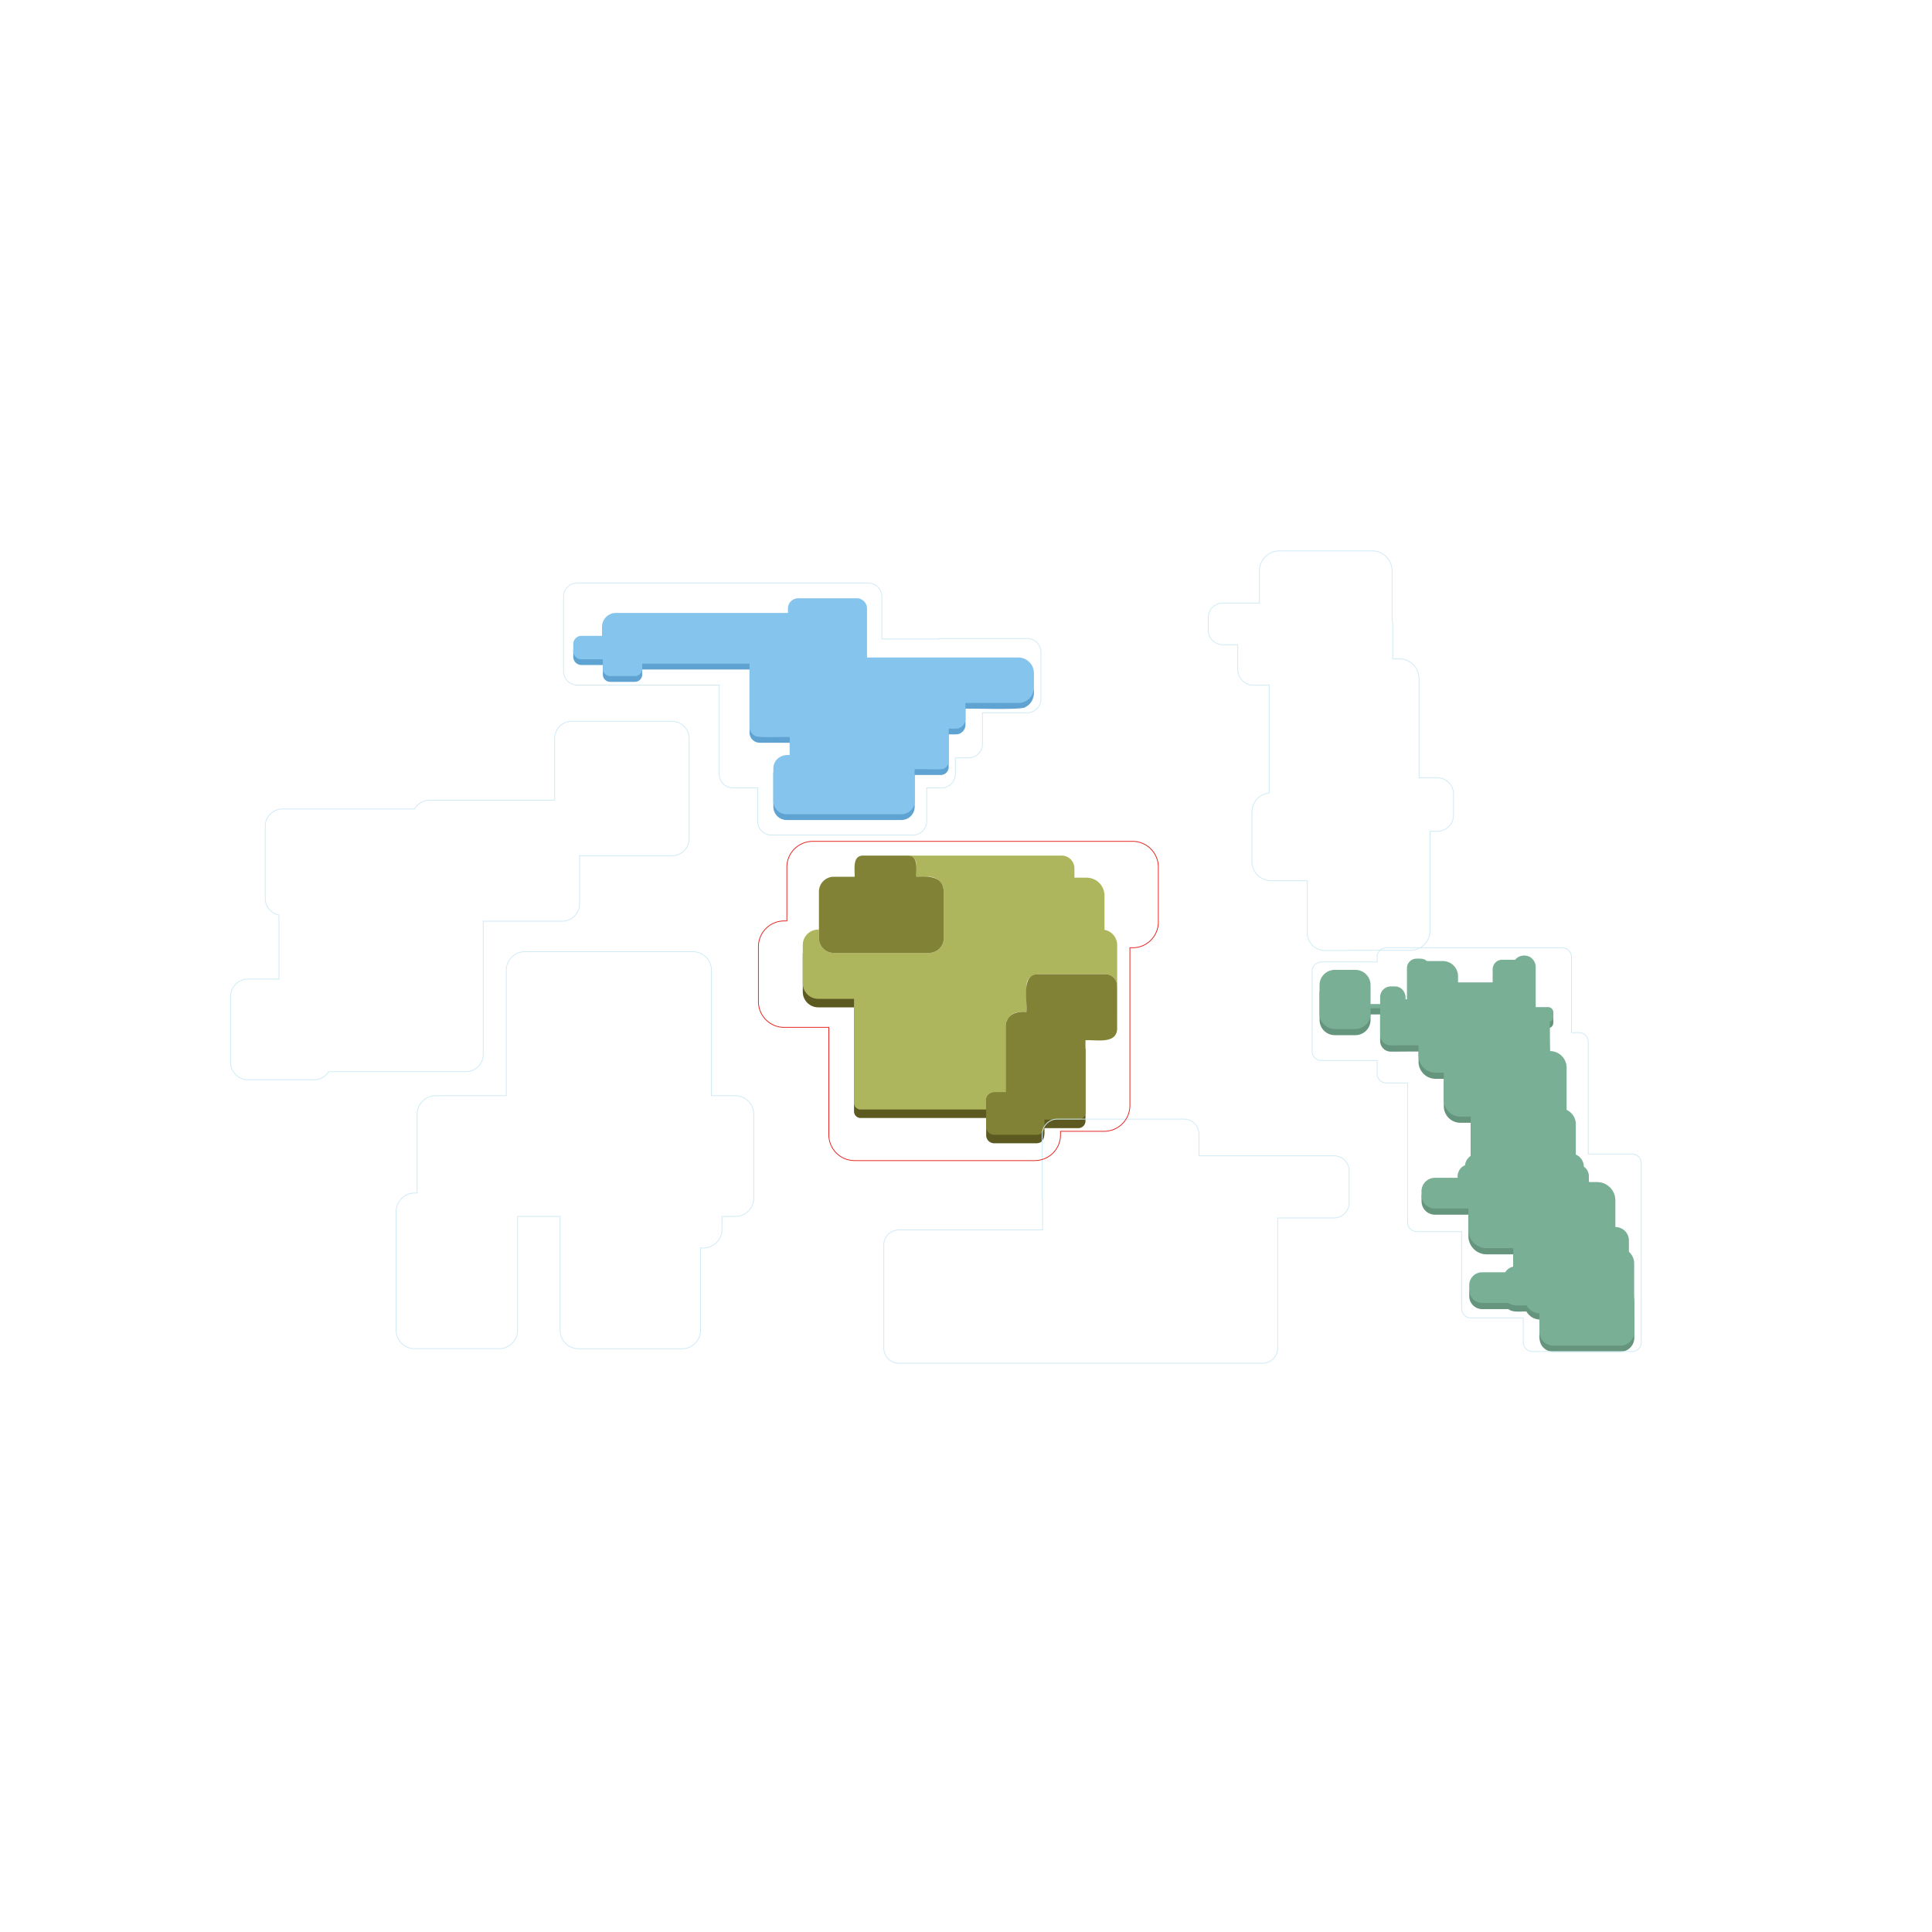 <svg xmlns="http://www.w3.org/2000/svg" viewBox="0 0 2500 2500">
<!--  <g>-->
<!--    <path d="M672.3,1121.3c1-79.4-11.9-62.8,66.3-64.7V990.4l150,1.1v8.9a16.4,16.4,0,0,1-16.4,16.5h-7.4v57.7a14.9,14.9,0,0,1-14.9,14.9H829.3c.4,4.9-1.4,9.4-6.8,9.6s-8.6-2.1-8.6-6.8v-2.8H707.3v31.8h21.3a10,10,0,0,1,10,10v20.3a10,10,0,0,1-10,10H633.1V1175a12.6,12.6,0,0,1-12.6,12.6H572.7v28.6H580a15,15,0,0,1,15,15v22.5a15,15,0,0,1-15,15H570v16.8a10.7,10.7,0,0,1-10.7,10.7h-3.6v6.9h44.8a10.5,10.5,0,0,1,10.4,10.4v13.2a10.5,10.5,0,0,1-10.4,10.4H579.1v19.4a12.5,12.5,0,0,1-12.4,12.4H527.8a12.5,12.5,0,0,1-12.4-12.4v-27.4H449.5a11.5,11.5,0,0,1-11.5-11.5v-21.4h-6.3v13.3c-.3,7.5-6.4,10.8-13.4,10.1,2.4,2.7.7,34.2,1.2,37.9a11.4,11.4,0,0,1-11.4,11.4h-8.8V1382a9,9,0,0,1-3.4,7.1,6.2,6.2,0,0,1-4.7,2H345.5c-4.8-.1-7.2-4.2-6.6-8.8a6.6,6.6,0,0,1,6.6-6.5h31.6v-6.9H335.5a8.3,8.3,0,0,1-8.2-8.3v-4.1a8.3,8.3,0,0,1,8.2-8.3h34.7v-23.6a5.7,5.7,0,0,1,.1-1.3H364a8.1,8.1,0,0,1-8.1-8.1v-4a8.1,8.1,0,0,1,8.1-8.1h27.9v-4.2H384c-9.2-.1-9.3-14.7,0-14.8h5.3V1149.4h-7.7a8.2,8.2,0,0,1-8.2-8.2V1138a8.2,8.2,0,0,1,8.2-8.2Z" fill="#6db7d2"/>-->
<!--    <path d="M888.6,983v9a16.4,16.4,0,0,1-16.4,16.4h-7.4v57.8a14.9,14.9,0,0,1-14.9,14.8H829.3c.4,4.9-1.4,9.4-6.8,9.6s-8.6-2.1-8.6-6.8V1081H707.3v31.8h21.3a10,10,0,0,1,10,10v20.3a10,10,0,0,1-10,10H633.1v13.4a12.6,12.6,0,0,1-12.6,12.6H572.7v28.6H580a15,15,0,0,1,15,15v22.5a15,15,0,0,1-15,15H570V1277a10.7,10.7,0,0,1-10.7,10.8h-3.6v6.9h44.8a10.4,10.4,0,0,1,10.4,10.3v13.2a10.5,10.5,0,0,1-10.4,10.4H579.1V1348a12.4,12.4,0,0,1-12.4,12.4H527.8a12.4,12.4,0,0,1-12.4-12.4v-27.4H449.5a11.5,11.5,0,0,1-11.5-11.5v-21.3h-6.3V1301a10.1,10.1,0,0,1-10.1,10.1h-3.3a10.6,10.6,0,0,1,1.2,5V1349a11.4,11.4,0,0,1-11.4,11.4h-8.8v13.1a8.9,8.9,0,0,1-3.4,7.1,6.3,6.3,0,0,1-4.7,2.1H345.5c-4.8-.3-7.2-4.1-6.6-8.9a6.6,6.6,0,0,1,6.6-6.5h31.6v-6.9H335.5a8.3,8.3,0,0,1-8.2-8.3V1348a8.3,8.3,0,0,1,8.2-8.3h34.7v-23.6a5.7,5.7,0,0,1,.1-1.3H364a8.1,8.1,0,0,1-8.1-8.1v-3.9a8.1,8.1,0,0,1,8.1-8.1h27.9v-4.3H384a7.1,7.1,0,0,1-6.9-7.9c.6-7.4,6.4-7.1,12.2-6.9V1140.9h-7.7a8.2,8.2,0,0,1-8.2-8.2c-.6-5.8,1.7-11.1,8.2-11.4.1-.3,88.5.8,87.7-.4a7.5,7.5,0,0,1,7.6-7.5h5.6a7.5,7.5,0,0,1,7.5,7.5c-1,1,58.9.2,58.8.4v-4.5a10.4,10.4,0,0,1,10.4-10.3h13.5v-4.7a9.6,9.6,0,0,1,9.6-9.6h8.3a9.7,9.7,0,0,1,9.7,9.6v11h72v-51.9a12.7,12.7,0,0,1,12.8-12.7h53.5V981.9a14.9,14.9,0,0,1,14.9-14.8h14.8a9.5,9.5,0,0,1,9.5-10.1h6.4v-1.5a7.5,7.5,0,0,1,7.5-7.5h5.6a7.8,7.8,0,0,1,7.6,9h33.4a9.5,9.5,0,0,1,9.5,9.5h24.4A16.4,16.4,0,0,1,888.6,983Z" fill="#81c5dd"/>-->
<!--  </g>-->
<!--  <path d="M599.2,1596.9v11.4H619v-43.1H608.8v5.2a9.7,9.7,0,0,1-19.3,0v-5.2h-6.6a24.6,24.6,0,0,1-24.6-24.5v-16.1a24.6,24.6,0,0,1,24.6-24.6h13.4l37.5-64.1v-28c0-14.3,62.9-25.8,62.9-25.8v-11.4h-3.5a15.2,15.2,0,0,1-15.2-15.2v-33.7c0-8.4,209.9-51.9,209.9-51.9v153l15.8,14.9a6.5,6.5,0,0,1-6.6,6.6h-9.2v29.5l83.9,51.9v28.3c-.3,4.7-4,5.8-8.1,5.5a5.5,5.5,0,0,1-5.5-5.5v-7h-6.9a12.6,12.6,0,0,1-12.4,10.8H924.2V1574a17.3,17.3,0,0,1-17.4,17.3H875.9v138.1a14.4,14.4,0,0,1-14.4,14.5H807a14.5,14.5,0,0,1-14.4-14.5v-33.7H779.1a25.7,25.7,0,0,1-25.7-25.6v-23.2H646.8v29.9a13.9,13.9,0,0,1-15.3,13.8v23.9a18.1,18.1,0,0,1-18.1,18.1H586.1a18.1,18.1,0,0,1-18.1-18.1v-23.9H557.3a13.8,13.8,0,0,1-13.7-13.8v-36a13.7,13.7,0,0,1,13.7-13.7h6.1v-28.4H538a8,8,0,0,1-8-8v-7.2Z" fill="#7998b2"/>-->
<!--  <rect x="739.3" y="1721.2" width="19.3" height="22.69" rx="7.7" fill="#7998b2"/>-->
<!--  <path d="M971.8,1519v28.3a5.5,5.5,0,0,1-5.5,5.5h-2.6a5.5,5.5,0,0,1-5.5-5.5v-7h-6.9a12.6,12.6,0,0,1-12.4,10.8H924.2v16.1a17.3,17.3,0,0,1-17.4,17.3H875.9v138.1a14.4,14.4,0,0,1-14.4,14.5H807a14.5,14.5,0,0,1-14.4-14.5v-33.7H779.1a25.7,25.7,0,0,1-25.7-25.7v-23.1H646.8V1670a13.7,13.7,0,0,1-13.7,13.8h-1.6v23.9a18,18,0,0,1-18.1,18H586.1a18,18,0,0,1-18.1-18v-23.9H557.3a13.8,13.8,0,0,1-13.7-13.8v-36a13.7,13.7,0,0,1,13.7-13.7h6.1v-28.4H538a8,8,0,0,1-8-8v-7.2a8,8,0,0,1,8-8.1h35.6a8,8,0,0,1,8,8.1v1.6h5.8a11.8,11.8,0,0,1,11.8,11.8v11.4H619v-43.1H608.8v5.2a9.7,9.7,0,0,1-19.3,0v-5.2h-6.6a24.6,24.6,0,0,1-24.6-24.5v-16.1a24.6,24.6,0,0,1,24.6-24.6h13.4c.4-6.5-1.1-37.7,1.3-43.3a29.6,29.6,0,0,1,28.1-20.8h8.1v-28a25.8,25.8,0,0,1,25.8-25.9h37.1v-11.3h-3.5a15.3,15.3,0,0,1-15.2-15.2V1315a15.2,15.2,0,0,1,15.2-15.2h3.5c-2.1-19.2,11-36.8,31-36.8h44.5v-11.6a11.7,11.7,0,0,1,11.7-11.7h5.5a11.7,11.7,0,0,1,11.7,11.7V1263h10.8v-12.5a10.8,10.8,0,0,1,10.8-10.8h7.2a10.9,10.9,0,0,1,10.9,10.8V1263h24.9a8.2,8.2,0,0,1,8.1-8h6a8.1,8.1,0,0,1,8.1,8.1v153h9.2a6.6,6.6,0,0,1,6.6,6.7v8.2c-.6,8.8-9.9,6.3-15.8,6.6v29.5h18.9a17.4,17.4,0,0,1,17.4,17.3v9.4h14.7c8.7.1,13.4,7.6,12.5,15.9h11.1A9.3,9.3,0,0,1,971.8,1519Z" fill="#94b5dd"/>-->
<!--  <rect x="739.3" y="1714.4" width="19.3" height="22.69" rx="7.7" fill="#94b5dd"/>-->
<!--  <g>-->
<!--    <path d="M1703.9,1204.8a13.3,13.3,0,0,0,13.3,13.2c4-.5,42.3,1.3,45.1-1.3a13.3,13.3,0,0,0,7.4-11.9v-20.6H1823a12.3,12.3,0,0,0,12.4-12.4v-42.7a12.4,12.4,0,0,0-4.1-9.3v-50.7h32.1a13,13,0,0,0,13-13v-13.8l-137.9-.9,37.7-253.9h7.1a15.2,15.2,0,0,0,15.2-15.2V744.4c0-5.5-150.8,18.5-150.8,18.5v9.4a15.2,15.2,0,0,0,15.1,15.2H1676v12.1h-88.3c-6.1.2-8.8,5.3-8.2,11a8.3,8.3,0,0,0,8.2,8.3h34.6v39.7a15.3,15.3,0,0,0,15.2,15.2h38.8a13.4,13.4,0,0,0,13.1,10.8h29.8a11.5,11.5,0,0,0-10.8,11.6v11.3c-11.8-1.1-22.4,7.7-22.3,19.7v62.5c-.1,12.6,11.3,21.2,23.4,19.7a10.9,10.9,0,0,0-.1,1.8v34.5c-.1,1.2-78.7,39.8-76.6,42.3v23a13.4,13.4,0,0,0,13.5,13.5h82.4v41.6Z" fill="#2b4e83"/>-->
<!--    <path d="M1863.4,1017.9h-32.1v-53a14.7,14.7,0,0,0-16.3-14.5V921.2a19.6,19.6,0,0,0-5.2-13.3,20,20,0,0,0-9.3-5.7v-12a11.6,11.6,0,0,0-11.6-11.6h-25.1a13.6,13.6,0,0,0,12.4-13.4V781.5h7.1a15.2,15.2,0,0,0,15.2-15.2V738.4a10,10,0,0,0-10-10h-18.6c-7.6.3-10.7,6.3-10,13.3h-97.1a15.2,15.2,0,0,0-15.1,15.2v9.4a15.2,15.2,0,0,0,15.1,15.2H1676v12.1h-88.3c-6.1.2-8.9,5.3-8.2,11a8.3,8.3,0,0,0,8.2,8.3h34.6v39.7a15.3,15.3,0,0,0,8.5,13.6c3.2,2.9,40.9,1.1,45.5,1.6a13.4,13.4,0,0,0,13.1,10.8h29.8a11.5,11.5,0,0,0-10.8,11.6v11.3h-2.6a19.7,19.7,0,0,0-19.7,19.7v62.5c-.1,12.6,11.3,21.2,23.4,19.7a10.9,10.9,0,0,0-.1,1.8v26.5c-4.3.2-19.7-.7-23.6.9a19.3,19.3,0,0,0-13.2,18.3v11.5c-2.9.1-22.3-.4-24.8.5a19.7,19.7,0,0,0-15,17.8V1105a13.4,13.4,0,0,0,13.5,13.5h82.4v41.6c-8.9.2-19.6-2-23.8,8.2-2.1,4.7-.5,25.6-1,30.5a13.3,13.3,0,0,0,13.3,13.2h39.2a13.3,13.3,0,0,0,11.7-6.9c2.8-3.2,1.2-22.7,1.6-26.9H1823a12.3,12.3,0,0,0,12.2-9.9,19.5,19.5,0,0,0,.2-2.5v-42.7a12.3,12.3,0,0,0-4.2-9.3c.1.1,0-50.7.1-50.7h32.1a13,13,0,0,0,13-13c-.1-3.1,0-10.6,0-13.8v-5.4A13,13,0,0,0,1863.4,1017.9Z" fill="#3b66af"/>-->
<!--  </g>-->
<!--  <g>-->
<!--    <path d="M1724,1535.9a10.4,10.4,0,0,1,10.3,10.8A10.3,10.3,0,0,1,1724,1557h-88.2c3.3,4.8,1.2,48.7,1.7,55a23.7,23.7,0,0,1-23.6,23.7h-32.7v45.7h32.9c20,.6,20.2,29.9,0,30.5h-33.2a25.6,25.6,0,0,1-26.7,21.2v1.1a18.2,18.2,0,0,1-18.3,18.2H1327.2A18.3,18.3,0,0,1,1309,1736c.1.2-17.5-.4-17.1.2a16.1,16.1,0,0,1-16.2,16.2h-93.1a16.2,16.2,0,0,1-16.3-16.2v-6.3a16.3,16.3,0,0,1,16.3-16.2h81.7v-56.9c0-11,326-111,336.8-111.9Z" fill="#4c998a"/>-->
<!--    <path d="M1734.3,1535.7a10.4,10.4,0,0,1-10.3,10.8h-88.2c3.4,4.9,1.1,48.6,1.7,54.9a23.7,23.7,0,0,1-23.6,23.7h-32.7v45.8h32.9a15.3,15.3,0,0,1,0,30.5h-33.2a25.4,25.4,0,0,1-25,21.1h-1.7v1.1a18.3,18.3,0,0,1-18.3,18.3H1327.2a18.3,18.3,0,0,1-18.2-16.5h-17.1a16.3,16.3,0,0,1-16.2,16.5h-93.1a16.3,16.3,0,0,1-16.3-16.3v-6.2a16.3,16.3,0,0,1,16.3-16.3h81.7v-56.8a21.2,21.2,0,0,1,19.4-21.1v-8.1a11.4,11.4,0,0,1,11.3-11.4h69.7v-74.3a16.6,16.6,0,0,1,16.6-16.6h7.4v-19.7a24.9,24.9,0,0,1,24.9-24.9H1500a24.9,24.9,0,0,1,24.9,24.9v30.3H1724A10.3,10.3,0,0,1,1734.3,1535.7Z" fill="#5db7a8"/>-->
<!--  </g>-->
  <g>
    <path d="M1337.9,892.4c.8,9.4-2.4,18.3-11.2,22.6-2.3,4.1-72.4,1.4-77.4,2.1v20.8a12.5,12.5,0,0,1-8.3,11.7c-2.2,1.1-10.8.5-13.4.7v42.2a10.2,10.2,0,0,1-8.2,10.1,7.5,7.5,0,0,1-2.1.2h-33.7v41.1a17.2,17.2,0,0,1-17.3,17.2H1018a17.3,17.3,0,0,1-17.3-17.2v-42.1a17.3,17.3,0,0,1,17.3-17.2h3.9V961.1H983.1a13.2,13.2,0,0,1-13.2-13.2V866.3H831v6.6a9.4,9.4,0,0,1-9.4,9.4H789.5a9.4,9.4,0,0,1-9.4-9.4V860.5H752.4A10.6,10.6,0,0,1,741.8,850v-9.2l546.9,26Z" fill="#5ea3d2"/>
    <path d="M1337.9,871v21.4c-1.2,5.2-3.7,10.2-8.2,13.4a20.3,20.3,0,0,1-12,3.9h-68.4v20.8a12.5,12.5,0,0,1-8.3,11.7c-2.2,1.1-10.8.5-13.4.6V985a10.3,10.3,0,0,1-10.1,10.4c-.1.2-33.7-.1-33.9,0-.4,3.6,1.1,44.7-1.1,47.2a17.3,17.3,0,0,1-16.2,11.1H1018a17.3,17.3,0,0,1-17.3-17.3v-42c.1-11.5,10.2-18.5,21.2-17.3V953.7c-3.5-.5-42.3,1.3-44.5-1.3a13.1,13.1,0,0,1-7.5-11.9V858.8H831v6.6a9.4,9.4,0,0,1-9.4,9.4H789.5a9.4,9.4,0,0,1-9.4-9.4V853.1H752.4a10.6,10.6,0,0,1-10.6-10.5v-9.3a10.6,10.6,0,0,1,10.6-10.5H779V811.2a18.1,18.1,0,0,1,18.1-18.1h222.5v-5.7a13.2,13.2,0,0,1,13.1-13.2h76a13.2,13.2,0,0,1,13.2,13.2v63.4H1318A20.3,20.3,0,0,1,1337.9,871Z" fill="#85c4ec"/>
  </g>
  <g>
    <path d="M2005.1,1330.1c5.7-1.6,5-7.4,4.9-12.2a6.7,6.7,0,0,0-6.7-6.7l-238-9.4-57.8-19.1v37.1a19.7,19.7,0,0,0,19.7,19.7h26.6a19.7,19.7,0,0,0,19.7-19.7v-7.1h12.4V1347a13.8,13.8,0,0,0,13.9,13.8c4.1.1,31-.3,35.8-.1v13.8a22.1,22.1,0,0,0,22.2,21.5h10.5v36.1a21.5,21.5,0,0,0,21.5,20.8h13.3v50.8a17.1,17.1,0,0,0-7.4,12.2c-6.3,2.4-10.1,9.2-9.5,16.2h-29.4a17.4,17.4,0,0,0-17.4,17.4c0,.3.1,5.3.1,5.5a17.3,17.3,0,0,0,17.3,16.8h43.3v28.3a23.6,23.6,0,0,0,23.1,23h35V1647c-4.4.9-57,23.5-57,24v6.8a16.8,16.8,0,0,0,16.7,16.2h34c5.3,4.7,16.9,2.8,23.3,3.1a20.4,20.4,0,0,0,16.8,10.4v19c-.5,6.9.9,14.1,6.5,18.5a17.8,17.8,0,0,0,11.6,4.2h86.5a18.1,18.1,0,0,0,18.2-18.1s-.1-49-.2-49.9-103.7,0-103.7-.1S2005.3,1331.2,2005.1,1330.1Z" fill="#65967d"/>
    <path d="M2114.8,1680.5c-.4-3.6-.1-40.8-.2-45.5a20.1,20.1,0,0,0-6.8-15.2v-14.6a17.4,17.4,0,0,0-17.5-17.4v-34.6a23.7,23.7,0,0,0-23.7-23.6h-9.9a4.6,4.6,0,0,0-.7-.7v-6.8a15.2,15.2,0,0,0-6.5-12.5,17.2,17.2,0,0,0-10.4-15.6v-40.4a20.5,20.5,0,0,0-11.9-17.4v-54.6a21.5,21.5,0,0,0-21.8-21.5c-.6-.8.6-37.2-.3-38,5.7-1.6,5-7.4,4.9-12.2a6.7,6.7,0,0,0-6.7-6.7h-16.1v-51.9a14.8,14.8,0,0,0-4.4-10.5c-5.6-6.2-17.1-5.6-22.1,1.1h-16.8a12.4,12.4,0,0,0-12.4,12.4v16.9h-44.8v-7.9a19.7,19.7,0,0,0-19.7-19.7h-20.7c-3.2-3.4-8.9-3.2-13.3-3.1a12.3,12.3,0,0,0-12.4,12.3v40.3h-1.9c1-8.6-5-16.8-13.9-16.7h-5a13.9,13.9,0,0,0-13.9,13.9v8.9h-12.4v-24.5a19.7,19.7,0,0,0-19.7-19.7h-26.6a19.7,19.7,0,0,0-19.7,19.7v37.1a19.7,19.7,0,0,0,19.7,19.7h26.6a19.7,19.7,0,0,0,19.7-19.7v-7.1h12.4V1339a13.8,13.8,0,0,0,13.9,13.8c3.9-.2,31.1-.1,35.8-.1v13.8a22.1,22.1,0,0,0,22.2,21.5h10.5v36.1a21.5,21.5,0,0,0,21.5,20.8h13.3v50.8a17.1,17.1,0,0,0-7.4,12.2c-6.3,2.4-10.1,9.2-9.5,16.2h-29.4a17.4,17.4,0,0,0-17.4,17.4v5a1.1,1.1,0,0,0,.1.5,17.3,17.3,0,0,0,17.3,16.8h43.3v28.3a23.6,23.6,0,0,0,23.1,23h35V1639a16,16,0,0,0-10.4,7.3h-29.9a16.7,16.7,0,0,0-16.7,16.7v6.8a16.8,16.8,0,0,0,16.7,16.2h34c5.2,4.8,16.9,2.7,23.3,3.1a20.4,20.4,0,0,0,16.8,10.4v23.6a18.1,18.1,0,0,0,18.1,18.1h86.5a18.1,18.1,0,0,0,18.2-18.1Z" fill="#79af95"/>
  </g>
  <g>
    <path d="M1038.8,1233.8v49.7a20,20,0,0,0,20,20h46.3v134.7a8.5,8.5,0,0,0,8.5,8.5h162.5v22.4a10.4,10.4,0,0,0,10.4,10.3h54.6c11-.1,10.8-11.5,10.3-19.6h44a9.2,9.2,0,0,0,9.2-9.3v-93.4" fill="#5c5a20"/>
    <path d="M1445.6,1222.8v49.7c0,.6-.1,1.2-.1,1.7a15.3,15.3,0,0,0-15.2-13.6h-87a15.3,15.3,0,0,0-13.3,7.7c-3.7,4.4-1.2,35.8-1.9,41.4h-8.5a17.6,17.6,0,0,0-17.7,17.6v86.3h-15.4a10.4,10.4,0,0,0-10.4,10.4v11.7H1113.6a8.5,8.5,0,0,1-8.5-8.5V1292.5h-46.3a20,20,0,0,1-20-20v-49.7a19.9,19.9,0,0,1,20-19.9h.9v10.9a19.2,19.2,0,0,0,19.3,19.3h123a19.3,19.3,0,0,0,19.3-19.3v-59.9a19.4,19.4,0,0,0-19.3-19.4h-16.3v-16.4a11,11,0,0,0-11-11h199a16.6,16.6,0,0,1,16.6,16.6v12H1406a23.2,23.2,0,0,1,23.2,23.2v44.3A20,20,0,0,1,1445.6,1222.8Z" fill="#adb65c"/>
    <path d="M1221.3,1153.9v59.9a19.3,19.3,0,0,1-19.3,19.3H1079a19.2,19.2,0,0,1-19.3-19.3v-59.9a19.3,19.3,0,0,1,19.3-19.4h26.9c.4-9.1-3.3-27.4,11-27.4h57.8c14.2-.1,10.6,18.3,11,27.4C1201.4,1133.9,1220.2,1133.1,1221.3,1153.9Z" fill="#828236"/>
    <path d="M1445.5,1274.2a15.3,15.3,0,0,0-15.2-13.6h-87c-22.8,0-13.4,35.5-15.2,49.1-12.7-1.4-25.9,2.8-26.2,17.6v86.3h-15.4a10.4,10.4,0,0,0-10.4,10.4v34.1a10.4,10.4,0,0,0,10.4,10.3h54.6c11-.1,10.8-11.5,10.3-19.6h44a9.2,9.2,0,0,0,9.2-9.3v-93.4c13.2-1,40.6,5.7,41-15.2C1445.5,1329.2,1445.7,1275.8,1445.5,1274.2Z" fill="#828236"/>
  </g>
  <g>
    <path d="M869.3,933.3H740.2a22.5,22.5,0,0,0-22.5,22.5v79.7H556a22.4,22.4,0,0,0-19.5,11.3H365.7a22.5,22.5,0,0,0-22.5,22.5v92.8a22.4,22.4,0,0,0,17.8,22v82.8H320.9a22.5,22.5,0,0,0-22.5,22.5v85.3a22.5,22.5,0,0,0,22.5,22.5h85.3a22.6,22.6,0,0,0,19.1-10.5H602.9a22.4,22.4,0,0,0,22.4-22.4h0V1192H727.5a22.5,22.5,0,0,0,22.5-22.5h0v-62.1H869.3a22.5,22.5,0,0,0,22.5-22.5h0V955.8A22.5,22.5,0,0,0,869.3,933.3Z" fill="none" stroke="#cfeaf5" stroke-miterlimit="10"/>
    <path d="M951.4,1417.8h-31c.1-1.1.2-2.2.2-3.3V1255.6a24.1,24.1,0,0,0-24.1-24.1H679.2a24.1,24.1,0,0,0-24.1,24.1v158.9c0,1.1.1,2.2.2,3.3H563.9a24.1,24.1,0,0,0-24.1,24.1v101.9h-3.1a24,24,0,0,0-24.1,23.9h0v153.5a23.9,23.9,0,0,0,24,24H645.7a24,24,0,0,0,24.1-23.9h0V1574.1h55v147.2a23.9,23.9,0,0,0,24,24H882.4a24,24,0,0,0,24.1-23.9h0V1614.9h3.6a24,24,0,0,0,24.1-24.1v-16.7h17.2a23.9,23.9,0,0,0,24-23.8V1441.9a24.1,24.1,0,0,0-23.9-24.1Z" fill="none" stroke="#cfeaf5" stroke-miterlimit="10"/>
    <path d="M1859.7,1006.4h-23.5V877.8a25.1,25.1,0,0,0-25.1-25.1h-8.9V808.5a23.2,23.2,0,0,0-.8-5.8V738.8a26,26,0,0,0-26-26H1655.8a26,26,0,0,0-26.1,25.9h0v41.7h-47.5a18.7,18.7,0,0,0-18.7,18.7v16.4a18.7,18.7,0,0,0,18.7,18.8h19.4v31.8a20.5,20.5,0,0,0,20.5,20.5h20.3v139.5a24.9,24.9,0,0,0-22.4,24.7v64a24.8,24.8,0,0,0,24.8,24.8h46.9v67.7a22.6,22.6,0,0,0,22.6,22.6h32.9l2.9-.2h75a25.4,25.4,0,0,0,25.4-25.4h0V1075.7h9.2a21.1,21.1,0,0,0,21.2-21.2v-26.8a21.3,21.3,0,0,0-21.1-21.3Z" fill="none" stroke="#cfeaf5" stroke-miterlimit="10"/>
    <path d="M1726.1,1495.6H1551.5v-27.8a19.7,19.7,0,0,0-19.7-19.7H1368.3a19.7,19.7,0,0,0-19.7,19.7v84.9h.5v38.8H1163.3a19.7,19.7,0,0,0-19.7,19.7v133.1a19.7,19.7,0,0,0,19.7,19.7h470.3a19.7,19.7,0,0,0,19.7-19.7V1576h72.8a19.7,19.7,0,0,0,19.7-19.7v-41A19.7,19.7,0,0,0,1726.1,1495.6Z" fill="none" stroke="#cfeaf5" stroke-miterlimit="10"/>
    <path d="M1329.2,826.3H1215.4v.5h-74.3V772.2a17.8,17.8,0,0,0-17.8-17.8H747A17.7,17.7,0,0,0,729.2,772v96.7A17.8,17.8,0,0,0,747,886.5H930.7v115.2a17.8,17.8,0,0,0,17.8,17.8h31.9v43.2a17.8,17.8,0,0,0,17.8,17.8h183.2a17.8,17.8,0,0,0,17.8-17.8h0v-43.2h19.2a17.8,17.8,0,0,0,17.8-17.8h0V980.6h17.3a17.8,17.8,0,0,0,17.8-17.8h0V922.3h57.9a17.8,17.8,0,0,0,17.8-17.8h0V844.1a17.8,17.8,0,0,0-17.8-17.8Z" fill="none" stroke="#cfeaf5" stroke-miterlimit="10"/>
    <path d="M2111.8,1493.3h-56.6V1348.2a12,12,0,0,0-12-12h-9.7v-97.8a12,12,0,0,0-12-12H1794a12,12,0,0,0-12,12v6.4h-72.1a12,12,0,0,0-12,12v103.5a12,12,0,0,0,12,12H1782v17.1a12,12,0,0,0,12,12h27.4v180.3a12,12,0,0,0,12,12h58v99.7a12,12,0,0,0,12,12h67.7v31.5a12,12,0,0,0,12,12h128.7a12,12,0,0,0,12-12V1505.3A12,12,0,0,0,2111.8,1493.3Z" fill="none" stroke="#cfeaf5" stroke-miterlimit="10"/>
  </g>
  <path d="M1465.6,1088.7h-414a33.5,33.5,0,0,0-33.4,33.4v69.6h-3.5a33.3,33.3,0,0,0-33.3,33.3v71.1a33.3,33.3,0,0,0,33.3,33.3h57.8v139.1a33.3,33.3,0,0,0,33.3,33.3H1339a33.3,33.3,0,0,0,33.3-33.3v-4.6h56.4a33.4,33.4,0,0,0,33.4-33.3V1226.4h3.5a33.3,33.3,0,0,0,33.3-33.3v-71A33.4,33.4,0,0,0,1465.6,1088.7Z" fill="none" stroke="#e52421" stroke-miterlimit="10"/>
</svg>
